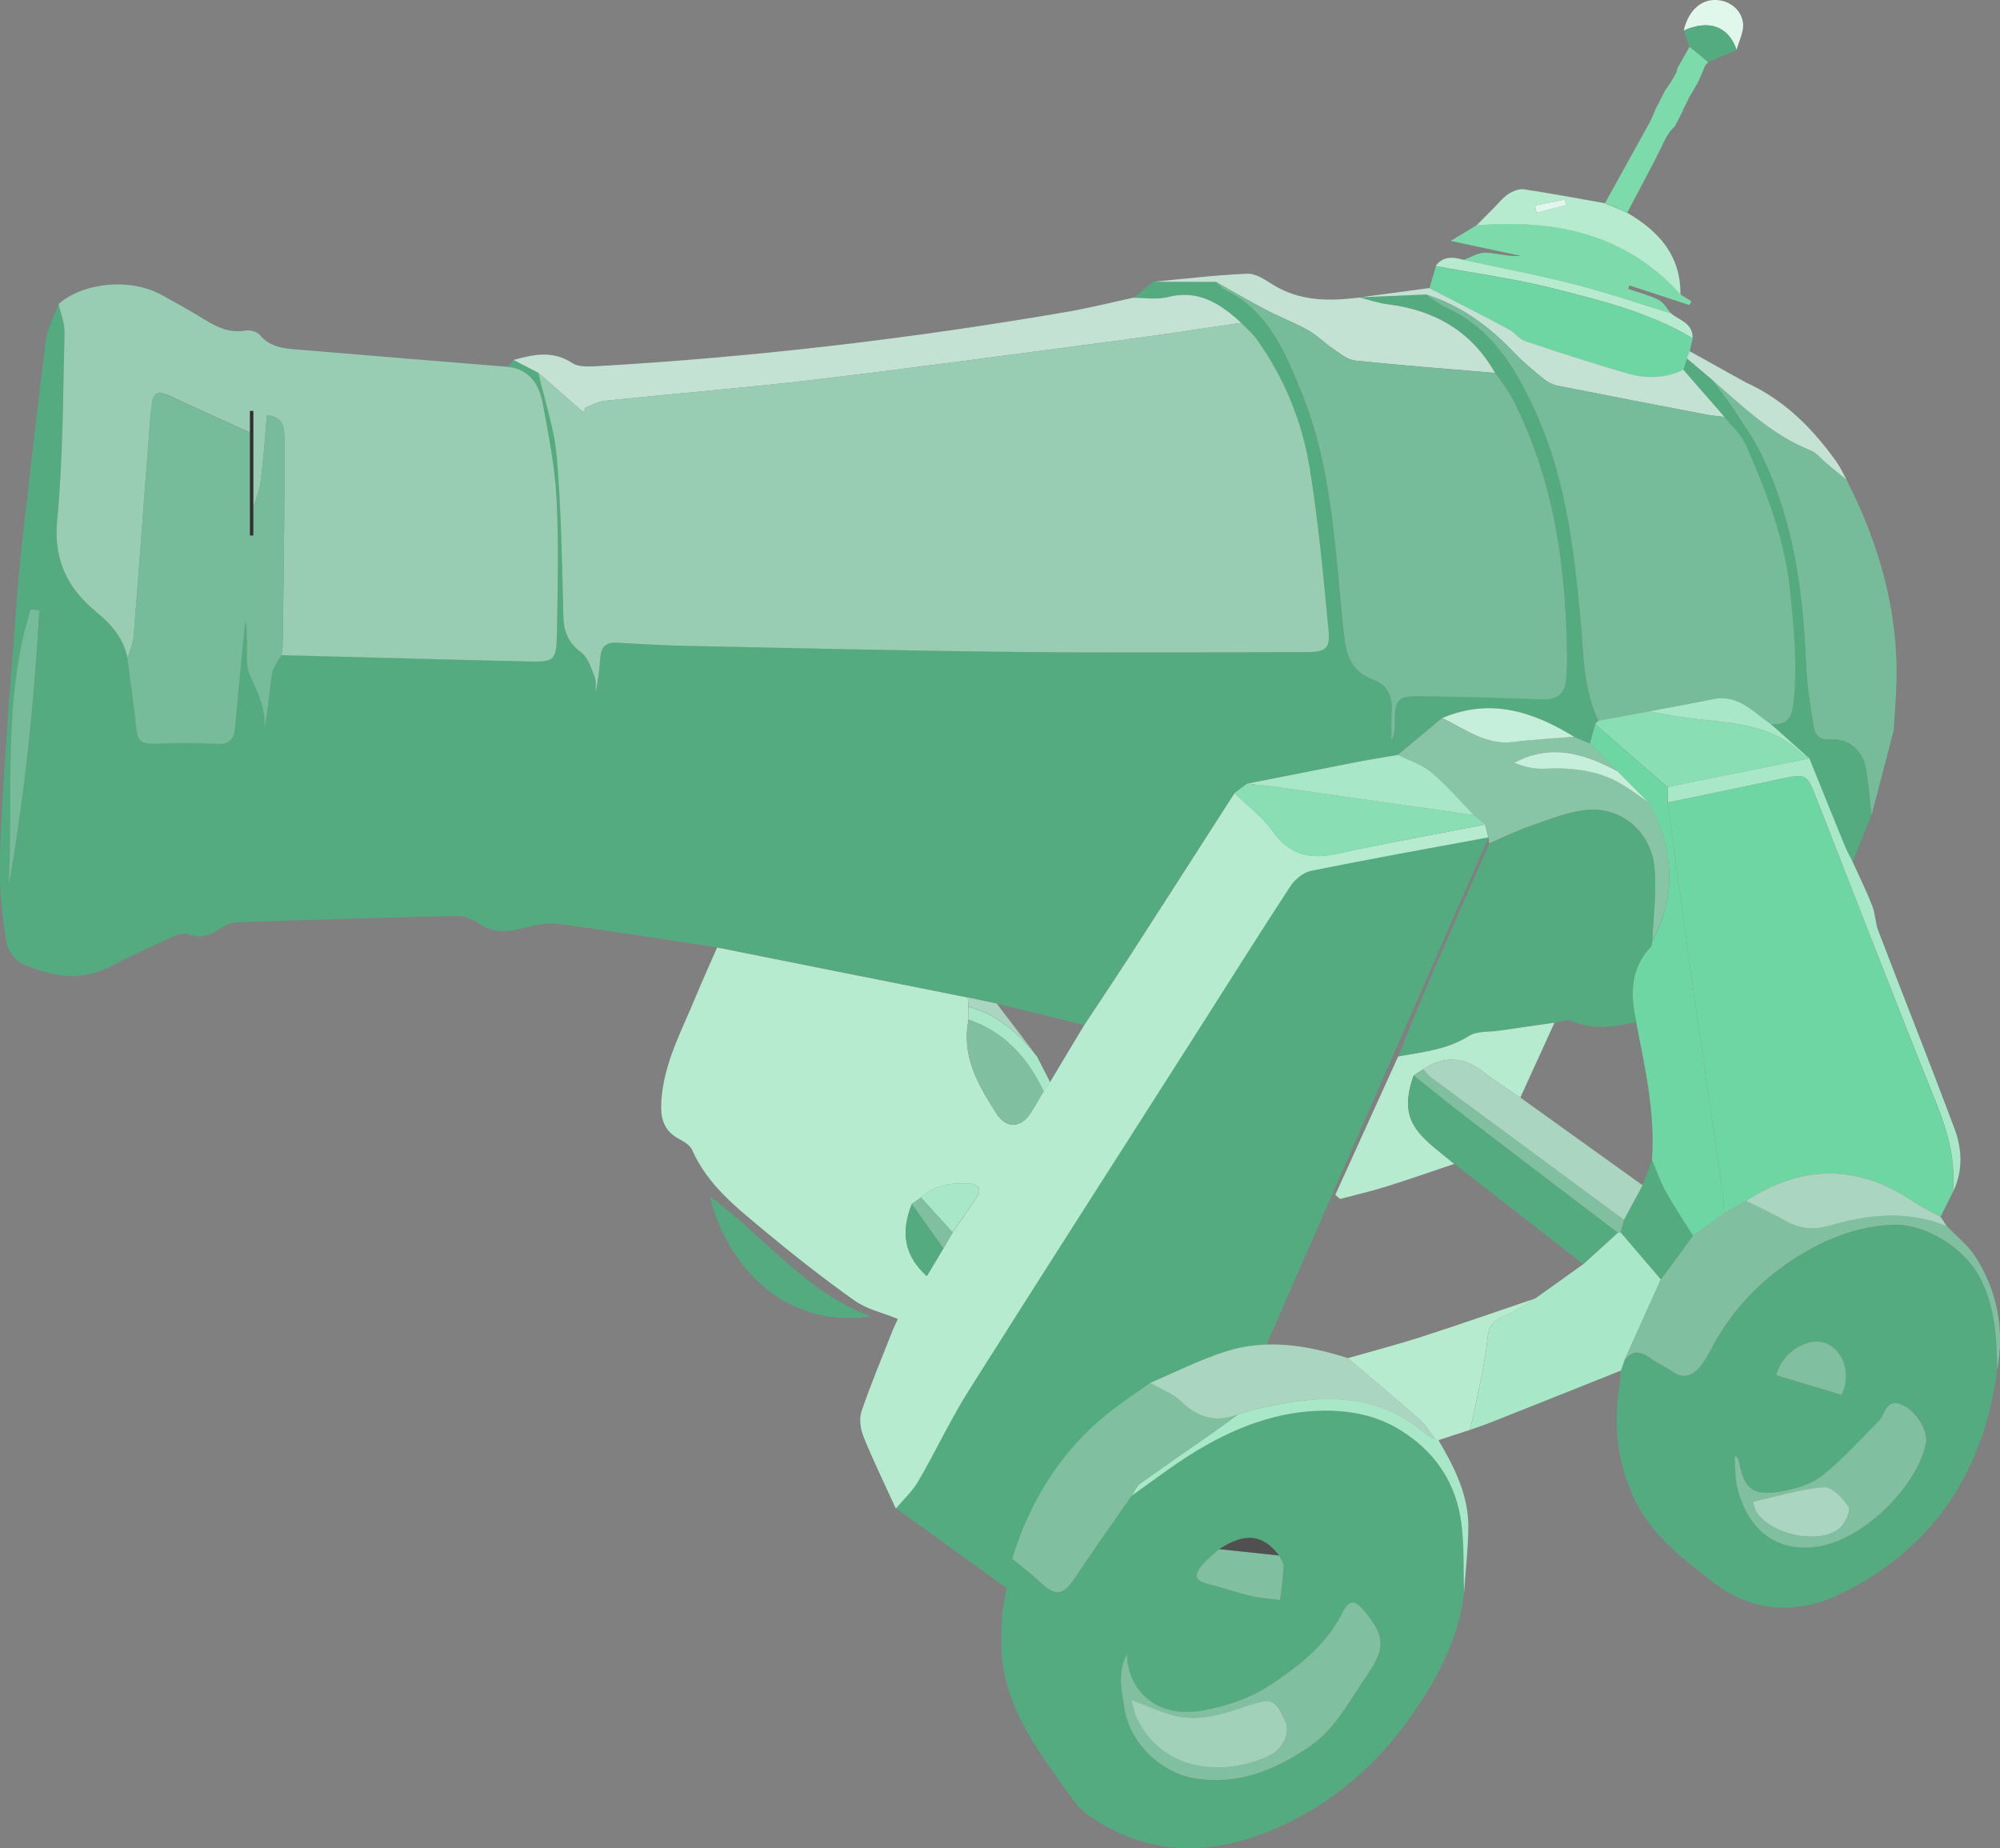 <?xml version="1.0" encoding="UTF-8"?>
<svg id="Layer_1" data-name="Layer 1" xmlns="http://www.w3.org/2000/svg" version="1.1" viewBox="0 0 171.35 158.33">
  <rect x="0" y="0" width="171.35" height="158.33" fill="#808080" stroke="none"/>
  <defs>
    <style>
      .cls-1 {
        fill: #99cdb3;
      }

      .cls-1, .cls-2, .cls-3, .cls-4, .cls-5, .cls-6, .cls-7, .cls-8, .cls-9, .cls-10, .cls-11, .cls-12, .cls-13, .cls-14, .cls-15, .cls-16, .cls-17 {
        stroke-width: 0px;
      }

      .cls-2 {
        fill: #a2d1b9;
      }

      .cls-3 {
        fill: #505050;
      }

      .cls-4 {
        fill: #a8e7c7;
      }

      .cls-5 {
        fill: #8adeb4;
      }

      .cls-6 {
        fill: #b6ebd0;
      }

      .cls-7 {
        fill: #6dd6a2;
      }

      .cls-8 {
        fill: #e2f7ec;
      }

      .cls-9 {
        fill: #aad5c0;
      }

      .cls-10 {
        fill: #80c0a0;
      }

      .cls-11 {
        fill: #88c4a6;
      }

      .cls-12 {
        fill: #303030;
      }

      .cls-13 {
        fill: #77bc9a;
      }

      .cls-14 {
        fill: #7cdaab;
      }

      .cls-15 {
        fill: #c4e2d3;
      }

      .cls-16 {
        fill: #c5efda;
      }

      .cls-17 {
        fill: #55ab80;
      }
    </style>
  </defs>
  <polyline class="cls-17" points="127.54 71.72 103.61 126.37 86.72 136.41 76.77 129.23 82.93 112.93 110.27 72.51 127.54 71.72"/>
  <g>
    <path class="cls-14" d="M146.35,5.32c-.08.09-.16.19-.25.28-.19.45-.38.9-.57,1.35-.15.27-.31.54-.46.81-.11.18-.22.36-.33.54-.09.18-.17.36-.26.54-.09.18-.18.36-.27.53.04.01-.05.05,0,.06l-.72,1.4c-.37.32-.67.76-.93,1.31-.98,2.06-2.09,4.05-3.14,6.07-.64-.27-1.27-.54-1.91-.81,1.24-2.25,2.49-4.49,3.84-6.94.04-.04.47-1.04.47-1.08.09-.18.18-.36.28-.54.09-.18.19-.36.28-.54.09-.18.18-.35.27-.53.18-.27.36-.54.55-.81.15-.27.31-.55.46-.82.01-.09.03-.18.04-.27.35-.63.71-1.25,1.06-1.88.53.44,1.07.88,1.6,1.32Z"/>
    <path class="cls-17" d="M135.4,52.81c-.56-6.13-1.34-12.21-3.97-17.84-1.64-3.53-3.65-6.86-7.45-8.59-.64-.29-1.2-.76-1.79-1.15-1.88.08-3.76.16-5.64.24l-.05.02c.8.2,1.59.48,2.4.58,4.01.5,7.17,2.29,9.2,5.88,1.42,1.71,2.28,3.68,3.08,5.75,2.38,6.08,3.02,12.4,3.09,18.83,0,.54-.04,1.07-.08,1.61-.08,1.26-.73,1.81-2.02,1.77-3.35-.12-6.71-.22-10.06-.27-2.47-.04-2.59.12-2.62,2.55,0,.39-.03.78-.27,1.18,0-.84-.05-1.67,0-2.5.09-1.28-.4-2.22-1.59-2.67-1.87-.7-2.31-2.07-2.51-3.97-.75-6.92-.93-13.99-3.6-20.55-1.4-3.45-2.83-7.02-6.52-8.85-.31-.15-.56-.44-.83-.67-1.79,0-3.58,0-5.37-.01-.56.45-1.12.91-1.67,1.36.96,0,1.98.18,2.88-.05,2.65-.69,4.53.56,6.32,2.2.45.48.98.91,1.35,1.44,2.35,3.3,3.86,7.01,4.51,10.96.75,4.62,1.17,9.3,1.62,13.96.15,1.57-.25,1.85-1.89,1.85-8.42.01-16.84.07-25.26-.02-9.35-.1-18.7-.33-28.05-.52-1.92-.04-3.85-.16-5.76-.27-.88-.05-1.34.3-1.41,1.2-.08,1.02-.19,2.04-.41,3.07-.02-.46.06-.96-.09-1.36-.29-.74-.57-1.65-1.15-2.09-1.1-.82-1.49-1.76-1.52-3.08-.12-4.56-.18-9.13-.56-13.67-.21-2.42-1.03-4.79-1.57-7.18-.71-.37-1.43-.74-2.14-1.1-.17.19-.33.38-.5.57,1.89.2,2.7,1.53,3,3.15.5,2.68,1.04,5.37,1.18,8.08.2,3.89.1,7.79.03,11.68-.04,2.25-.23,2.38-2.4,2.33-7.07-.16-14.13-.36-21.2-.54-.27.52-.7,1.01-.79,1.56-.03.22-.06.43-.09.64-.11.81-.21,1.62-.31,2.44-.03.21-.06.41-.09.62-.03.22-.06.44-.1.67-.03.19-.06.38-.1.58.01-.08.02-.16.03-.23,0-.08.01-.15.02-.23.08-1.59-.64-2.93-1.28-4.36-.41-.91-.2-2.11-.25-3.17-.02-.48,0-.95-.14-1.43-.29,3.01-.61,6.02-.86,9.04-.09,1.12-.5,1.55-1.69,1.47-1.74-.12-3.49-.08-5.23,0-.93.04-1.42-.19-1.53-1.19-.22-2.04-.51-4.08-.77-6.12-.34-1.71-1.36-2.9-2.7-4-2.43-2-3.66-4.43-3.33-7.85.51-5.33.49-10.72.63-16.09.02-.81-.33-1.63-.51-2.44-.37,1.05-.95,2.07-1.09,3.14-.78,6.11-1.45,12.24-2.16,18.36-.11,1.25-.23,2.49-.32,3.74-.34,4.45-.7,8.91-.99,13.36-.21,3.3-.45,6.6-.47,9.9-.02,2.08.23,4.18.57,6.24.11.67.74,1.53,1.36,1.81,2.52,1.12,5.11,1.55,7.74.14,1.69-.91,3.45-1.7,5.2-2.49.38-.17.92-.32,1.27-.19,1.11.41,1.98.04,2.88-.56.39-.26.89-.46,1.35-.47,6.25-.21,12.51-.4,18.76-.53.62-.01,1.32.26,1.84.61,1.28.88,2.56.78,3.96.41.92-.24,1.93-.47,2.85-.35,4.56.6,9.11,1.33,13.66,2.01,6.9,1.38,13.79,2.75,20.69,4.13.26.05.52.11.78.16.82.18,1.65.36,2.48.53,2.5.61,5,1.22,7.49,1.84,1.3-1.97,2.62-3.92,3.9-5.91,3-4.65,5.99-9.31,8.98-13.97.36-.27.71-.54,1.07-.81,3.17-.62,6.33-1.25,9.5-1.86,1.13-.22,2.27-.4,3.41-.59,1.27-1.06,2.53-2.11,3.8-3.17,4.08-1.74,7.76-.58,11.29,1.6.45.19.91.38,1.36.57.15-.56.3-1.12.45-1.67.1-.09.2-.19.3-.28h0c-1.34-2.83-1.27-5.93-1.55-8.93ZM.75,75.91c.41-7.93-.53-15.98,1.89-23.7.25.02.49.05.74.07-.45,7.92-1.24,15.8-2.63,23.63Z"/>
    <path class="cls-6" d="M127.28,70.64c-4.25.83-8.52,1.58-12.75,2.51-2.31.51-4.04.1-5.48-1.92-.88-1.24-2.17-2.2-3.28-3.28-2.99,4.66-5.98,9.32-8.98,13.97-1.28,1.98-2.6,3.94-3.9,5.91-.98,1.62-1.95,3.24-2.92,4.87-.19.27-.37.53-.56.8-.36.61-.71,1.23-1.09,1.83-.86,1.34-2.1,1.4-2.96.06-1.56-2.44-3.02-4.94-2.38-8.04,0-.37-.01-.73-.02-1.09l-.05-.79c-.26-.05-.52-.11-.78-.16-6.9-1.38-13.79-2.75-20.69-4.13-.61,1.39-1.24,2.78-1.82,4.18-1.2,2.93-2.76,5.72-2.96,9-.09,1.45.2,2.54,1.55,3.24.42.22.92.53,1.1.94,1.32,3,3.82,4.93,6.21,6.93,2.5,2.08,5.06,4.09,7.71,5.97,1.05.74,2.41,1.03,3.7,1.56-.16.34-.32.65-.45.98-.91,2.32-1.88,4.61-2.68,6.97-.21.64-.07,1.53.2,2.18.84,2.07,1.82,4.08,2.75,6.12.64-.77,1.42-1.48,1.92-2.34,1.5-2.58,2.77-5.31,4.36-7.83,6.48-10.26,13.04-20.47,19.56-30.7,2.65-4.15,5.26-8.33,7.96-12.45.39-.6,1.13-1.2,1.81-1.33,5.04-1.02,10.1-1.92,15.16-2.86-.09-.36-.18-.71-.27-1.07ZM83.66,102.64c-.67.99-1.36,1.97-2.04,2.95-.27.45-.53.91-.79,1.36-.47.78-.95,1.57-1.43,2.38-1.9-1.75-2.26-3.66-1.28-6.18.26-.18.53-.36.79-.55,1.16-1.1,2.6-1.28,4.08-1.2.74.04,1.23.41.67,1.23Z"/>
    <path class="cls-17" d="M125.21,130.65c-.43-3.58-2.25-6.31-5.37-8.2-1.96-1.18-4.11-1.59-6.29-1.59-4.08,0-7.8,1.45-11.23,3.55-.23.14-.46.29-.69.44-.23.15-.46.3-.68.45-.23.15-.45.31-.68.47-.67.47-1.34.95-2,1.44-.44.32-.89.64-1.34.96-1.59,2.29-3.2,4.57-4.75,6.89-1.13,1.69-1.72,1.77-3.18.38-.71-.68-1.52-1.27-2.29-1.9-.28,1.52-.56,3.04-.84,4.57-.02,1.2-.14,2.41-.05,3.6.32,4.1,2.45,7.41,4.78,10.61.81,1.12,1.55,2.42,2.63,3.19,5.04,3.57,10.53,3.54,15.96,1.19,4.79-2.07,8.72-5.38,11.74-9.72,2.22-3.19,4.03-6.54,4.5-10.47-.06-1.95.02-3.92-.21-5.85ZM103.01,134.1c.42-.51.96-.92,1.45-1.38,2.24-1.44,3.71-1.29,5.13.54.14.33.41.66.39.97-.04.95-.19,1.9-.3,2.85-.84-.11-1.69-.16-2.51-.35-1.21-.28-2.38-.7-3.58-1.01-1.16-.3-1.35-.71-.58-1.62ZM117.05,143.64c-1.49,2.17-2.68,4.55-4.96,6.08-2.99,2-6.13,3.26-9.83,2.63-2.82-.48-5.45-3.03-5.9-5.86-.25-1.56-.66-3.13.18-4.73.16,3.39,2.8,5.46,6.48,4.8,1.94-.35,3.96-.99,5.59-2.05,2.52-1.63,4.98-3.48,6.4-6.32.57-1.13,1.07-1.13,1.88-.15,1.82,2.2,1.8,3.23.16,5.61Z"/>
    <path class="cls-17" d="M169.62,109.47c-1.31-2.53-4.68-4.66-7.52-4.53-2.67.12-5.09.98-7.36,2.28-3.53,2.02-6.3,4.81-8.18,8.45-.27.51-.56,1.02-.94,1.46-.65.76-1.42,1.04-2.35.38-.62-.44-1.33-.74-1.95-1.19-.84-.6-1.55-.61-2.17.27-.09.27-.18.55-.27.82-.08.75-.16,1.51-.25,2.26-.37,2.95.07,5.75,1.27,8.48,1.46,3.31,4.23,5.36,6.95,7.46,3.4,2.63,7.32,2.68,10.89.92,7.87-3.86,12.21-10.44,13.36-19.12-.03-2.73-.16-5.41-1.48-7.95ZM156.42,115.09c1.54.63,2.19,2.63,1.37,4.43-1.84-.55-3.69-1.11-5.62-1.68.64-2.27,2.95-3.28,4.25-2.75ZM165.02,123.69c-.84,3.83-5.53,8.34-9.43,8.84-3.68.46-5.9-1.74-6.73-5.1-.21-.84-.16-1.74-.23-2.61.06-.01.12-.02.19-.03.06.15.15.29.19.45.45,2.32,1.19,2.95,3.55,2.55,1.24-.21,2.61-.6,3.57-1.36,1.76-1.38,3.28-3.08,4.86-4.69.57-.58.59-1.88,1.88-1.43,1.3.46,2.41,2.27,2.17,3.38Z"/>
    <path class="cls-7" d="M167.33,102.1c-.36.72-.72,1.43-1.07,2.15-.81-.46-1.66-.86-2.44-1.37-4.75-3.19-9.49-3.06-14.23,0-.62.36-1.25.71-1.87,1.07-.06-.71-.09-1.43-.19-2.13-.88-6.15-1.79-12.3-2.66-18.45-.69-4.87-1.33-9.74-1.99-14.61,3.24-.68,6.49-1.34,9.72-2.03,2.1-.45,2.19-.43,2.98,1.58,3.44,8.75,6.81,17.52,10.32,26.24.99,2.46,1.65,4.9,1.42,7.56Z"/>
    <path class="cls-13" d="M158.19,41.09c2.78,5.45,4.45,11.18,4.29,17.36-.04,1.38-.16,2.76-.24,4.14-.63,2.42-1.27,4.84-1.9,7.26-.14-1.29-.24-2.58-.45-3.86-.25-1.61-1.41-2.73-3.02-2.62-1.02.07-1.37-.42-1.48-1.1-.31-1.79-.59-3.61-.66-5.42-.26-6.16-1.06-12.2-3.78-17.82-.69-1.42-1.62-2.73-2.49-4.06-.56-.85-1.21-1.65-1.81-2.47,2.64,2.29,5.14,4.76,8.48,6.09.55.22.96.77,1.44,1.17.54.45,1.09.89,1.64,1.34Z"/>
    <path class="cls-4" d="M139.15,116.6c-.09.27-.18.55-.27.82-3.76,1.5-7.53,3.01-11.3,4.5-.54.21-1.1.39-1.64.58.12-.52.27-1.03.37-1.56.4-2.09.92-4.16,1.14-6.27.1-1.01.4-1.48,1.3-1.86,1-.42,1.9-1.06,2.85-1.61,1.35-.96,2.69-1.93,4.04-2.89.99-.9,1.98-1.8,2.97-2.7.08-.01.16-.03.24-.04,1.15,1.35,2.3,2.69,3.45,4.04-1.05,2.33-2.1,4.66-3.15,6.99Z"/>
    <path class="cls-10" d="M139.15,116.6c1.05-2.33,2.1-4.66,3.15-6.99.91-1.25,1.83-2.49,2.74-3.74.89-.64,1.78-1.28,2.68-1.93.62-.36,1.25-.71,1.87-1.07,1.16.58,2.33,1.13,3.47,1.76,1.17.64,2.35.76,3.62.38,3.37-.99,6.74-1.34,10.11.03.83.87,1.82,1.64,2.46,2.64,1.9,2.97,2.49,6.25,1.86,9.73-.03-2.73-.16-5.41-1.48-7.95-1.31-2.53-4.68-4.66-7.52-4.53-2.67.12-5.09.98-7.36,2.28-3.53,2.02-6.3,4.81-8.19,8.45-.27.51-.56,1.02-.94,1.46-.65.77-1.42,1.04-2.35.38-.62-.43-1.33-.74-1.95-1.19-.84-.6-1.55-.61-2.17.27Z"/>
    <path class="cls-6" d="M131.59,111.21c-.94.55-1.85,1.19-2.85,1.61-.9.38-1.2.85-1.3,1.86-.22,2.11-.73,4.18-1.14,6.27-.1.52-.25,1.04-.37,1.56-.9.29-1.81.58-2.71.88-.08-.02-.15-.04-.23-.06-.44-.56-.8-1.21-1.32-1.67-2.04-1.8-4.13-3.54-6.2-5.3,2.13-.61,4.28-1.17,6.39-1.85,3.25-1.05,6.48-2.18,9.72-3.28Z"/>
    <path class="cls-17" d="M146.64,32.49c.61.82,1.26,1.62,1.81,2.47.87,1.33,1.8,2.64,2.49,4.06,2.73,5.62,3.52,11.66,3.78,17.82.08,1.82.36,3.63.66,5.42.11.68.46,1.17,1.48,1.1,1.61-.12,2.77,1.01,3.02,2.62.2,1.28.3,2.57.45,3.86-.54,1.34-1.08,2.67-1.62,4.01-.23-.48-.49-.95-.7-1.44-1.01-2.47-2.01-4.95-3.01-7.43-.1-.08-.19-.17-.29-.25-1-.89-2.01-1.79-3.01-2.68,1.38.13,1.8-.52,1.95-1.87.35-3.19.02-6.32-.29-9.49-.44-4.45-2.02-8.52-3.78-12.53-.4-.91-1.22-1.62-1.85-2.43-1.17-1.35-2.34-2.69-3.52-4.04.1-.33.2-.66.3-.99.7.6,1.41,1.19,2.11,1.79Z"/>
    <path class="cls-9" d="M166.79,105.05c-3.36-1.37-6.74-1.02-10.11-.03-1.27.37-2.45.26-3.62-.38-1.13-.63-2.31-1.18-3.47-1.76,4.74-3.06,9.48-3.19,14.23,0,.77.52,1.62.92,2.44,1.37.18.27.36.54.53.8Z"/>
    <path class="cls-4" d="M155.02,64.98c1,2.48,2,4.96,3.01,7.43.2.49.46.96.7,1.44.56,1.24,1.17,2.47,1.67,3.74.27.68.26,1.47.52,2.15,2.16,5.64,4.39,11.24,6.51,16.89.67,1.78.78,3.66-.1,5.47.23-2.65-.43-5.1-1.42-7.56-3.51-8.72-6.89-17.49-10.32-26.24-.79-2-.87-2.02-2.98-1.58-3.24.69-6.48,1.36-9.72,2.03,0-.44-.01-.88-.02-1.33,4.05-.82,8.11-1.64,12.16-2.45Z"/>
    <path class="cls-17" d="M74.6,112.78c-7.12,1.08-12.22-4.03-13.78-10.26,4.77,3.47,8.25,8.25,13.78,10.26Z"/>
    <path class="cls-4" d="M123.01,123.32c.08.02.15.04.23.06,1.36,2.32,2.58,4.7,2.56,7.46-.02,1.89-.24,3.77-.37,5.66-.06-1.95.02-3.92-.21-5.85-.43-3.58-2.25-6.31-5.37-8.2-1.96-1.18-4.11-1.59-6.29-1.59-4.08,0-7.8,1.45-11.23,3.55-1.86,1.14-3.6,2.49-5.39,3.75.25-.36.43-.83.77-1.07,2.2-1.58,4.44-3.12,6.66-4.67.58-.4,1.13-.83,1.7-1.25.51-.15,1.02-.32,1.54-.44,5.14-1.22,10.17-1.67,14.57,2.15.23.2.55.29.83.43Z"/>
    <path class="cls-8" d="M144.25,2.62c.37-1.59,1.35-2.58,2.59-2.62,1.18-.04,2.33.72,2.49,1.97.1.73-.35,1.54-.55,2.31-.69-2.02-2.37-2.63-4.54-1.66Z"/>
    <path class="cls-17" d="M144.25,2.62c2.17-.98,3.85-.37,4.54,1.66-.81.35-1.63.69-2.44,1.04-.53-.44-1.07-.88-1.6-1.32-.17-.46-.33-.92-.5-1.38Z"/>
    <path class="cls-1" d="M10.93,56.41c-.34-1.71-1.36-2.9-2.7-4-2.43-2-3.66-4.43-3.33-7.85.51-5.33.49-10.72.63-16.08.02-.81-.33-1.63-.51-2.44,2.2-1.88,6.17-2.23,8.83-.77,1.21.67,2.43,1.34,3.61,2.07,1.09.67,2.16,1.21,3.52.99.4-.07,1.02.06,1.25.34.98,1.19,2.33,1.2,3.65,1.31,5.87.5,11.75.97,17.62,1.45,1.89.2,2.7,1.53,3,3.15.5,2.68,1.04,5.37,1.18,8.08.2,3.89.1,7.79.03,11.68-.04,2.25-.23,2.38-2.4,2.33-7.07-.16-14.13-.36-21.2-.54.04-.31.11-.62.11-.93.05-3.52.1-7.05.13-10.57.02-2.4.01-4.81.01-7.21,0-.89-.14-1.69-1.49-1.86-.17,1.92-.29,3.77-.52,5.6-.1.79-.43,1.56-.65,2.34,0-2.76,0-5.52,0-8.29-.09,0-.19,0-.28,0v1.84c-1.99-.9-3.99-1.79-5.96-2.72-2.25-1.06-2.38-1.02-2.58,1.51-.49,6.22-.93,12.45-1.43,18.67-.05.64-.34,1.27-.52,1.9Z"/>
    <path class="cls-15" d="M97.14,25.51c.96,0,1.97.18,2.88-.05,2.65-.69,4.53.56,6.32,2.2-3.45.5-6.9,1.04-10.35,1.49-8.73,1.15-17.46,2.34-26.2,3.38-5.99.71-12.01,1.19-18.01,1.81-.56.06-1.09.38-1.63.58-.05.14-.11.28-.16.41-1.28-1.13-2.56-2.25-3.85-3.38-.71-.37-1.43-.74-2.14-1.11,1.7-.47,3.34-.84,5.02.26.59.39,1.56.3,2.35.26,13.43-.78,26.78-2.36,40.04-4.64,1.92-.33,3.82-.81,5.73-1.22Z"/>
    <path class="cls-7" d="M145.02,28.98h0c-.08.37-.17.74-.25,1.11-.08.2-.16.4-.24.61-.1.33-.2.66-.3.99-1.53.73-3.15.78-4.72.33-2.96-.85-5.89-1.81-8.81-2.78-.52-.17-.89-.74-1.39-1-2.27-1.2-4.56-2.37-6.84-3.55.18-.63.36-1.25.55-1.88,3.37.63,6.78,1.08,10.09,1.92,2.3.59,4.62,1.16,6.87,1.94.25.09.5.18.74.27.37.14.74.28,1.11.44,1.1.46,2.17.99,3.21,1.62Z"/>
    <path class="cls-15" d="M116.49,25.49c.8.2,1.59.48,2.4.58,4.01.5,7.17,2.3,9.2,5.88-3.99-.34-7.99-.64-11.98-1.06-.69-.07-1.34-.64-1.96-1.06-.72-.48-1.34-1.13-2.09-1.55-1.2-.66-2.49-1.15-3.71-1.79-1.41-.74-2.78-1.56-4.17-2.34-1.79,0-3.58,0-5.37-.01,2.69-.25,5.37-.58,8.06-.69.71-.03,1.5.51,2.17.93,2.34,1.46,4.87,1.43,7.45,1.11Z"/>
    <path class="cls-14" d="M139.59,24.47c-.03.09-.06.19-.09.28.87.3,1.78.53,2.6.94.44.22.71.76,1.06,1.15-2.69-.82-5.36-1.74-8.08-2.44-3.19-.81-6.44-1.43-9.67-2.14.62-.22,1.25-.63,1.86-.61,1.01.04,2,.36,3.06.28-1.95-.41-3.9-.83-6.04-1.29.87-.53,1.54-.93,2.21-1.34,6.67-.53,12.76.67,17.47,5.92.31.2.62.4.93.59-.05.11-.1.22-.15.33-1.72-.56-3.44-1.13-5.16-1.69Z"/>
    <path class="cls-15" d="M122.46,24.68c2.28,1.18,4.57,2.34,6.84,3.55.5.27.87.83,1.39,1,2.92.98,5.85,1.93,8.81,2.78,1.57.45,3.19.4,4.72-.33,1.17,1.35,2.34,2.69,3.52,4.04-.53-.07-1.07-.11-1.59-.21-4.24-.81-8.49-1.63-12.72-2.47-.41-.08-.84-.3-1.16-.57-.86-.7-1.74-1.41-2.5-2.21-2.14-2.27-4.58-4.07-7.58-5.03-1.88.08-3.76.16-5.64.24,1.97-.26,3.94-.53,5.91-.79Z"/>
    <path class="cls-6" d="M139.4,18.22c-.64-.27-1.27-.54-1.91-.81-2.31-.41-4.6-.84-6.92-1.19-.43-.06-.97.16-1.35.41-.47.31-.83.78-1.23,1.18-.5.5-.99,1-1.49,1.5,6.67-.53,12.76.67,17.47,5.92.04-3.36-1.88-5.44-4.57-7.01ZM131.64,18.23c-.05-.21-.1-.41-.15-.62.85-.17,1.7-.34,2.56-.51.04.16.08.32.12.48l-2.52.65Z"/>
    <path class="cls-6" d="M145.02,28.98h0c-1.03-.63-2.11-1.16-3.21-1.62-.37-.15-.74-.3-1.11-.44-.25-.09-.5-.18-.74-.27-2.25-.78-4.57-1.35-6.87-1.94-3.31-.84-6.72-1.29-10.09-1.92.64-.89,1.51-.77,2.4-.53,3.22.7,6.47,1.32,9.67,2.14,2.72.7,5.39,1.62,8.08,2.44.18.15.39.28.6.41.05.03.1.06.16.09.05.03.1.06.16.1.08.05.15.1.22.15.02.02.05.04.07.05.05.03.09.07.13.11.32.28.54.64.52,1.22Z"/>
    <path class="cls-15" d="M158.19,41.09c-.55-.45-1.09-.89-1.64-1.34-.48-.4-.89-.95-1.44-1.17-3.34-1.33-5.84-3.8-8.48-6.09-.7-.6-1.41-1.2-2.11-1.79.08-.2.16-.41.24-.61,1.61.89,3.21,1.78,4.82,2.68,3.28,1.48,5.72,3.93,7.77,6.81.33.47.57,1,.85,1.51Z"/>
    <path class="cls-1" d="M46.14,31.95c1.28,1.13,2.56,2.25,3.85,3.38.05-.14.11-.28.16-.41.54-.2,1.07-.52,1.63-.58,6-.62,12.02-1.1,18.01-1.81,8.74-1.04,17.47-2.23,26.2-3.38,3.46-.46,6.9-.99,10.35-1.49.45.48.98.91,1.35,1.44,2.35,3.3,3.86,7.01,4.51,10.96.75,4.62,1.18,9.3,1.62,13.96.15,1.57-.25,1.85-1.9,1.85-8.42.01-16.84.07-25.26-.02-9.35-.1-18.7-.33-28.05-.52-1.92-.04-3.84-.16-5.76-.27-.88-.05-1.34.3-1.41,1.2-.08,1.02-.19,2.04-.41,3.07-.02-.46.07-.96-.09-1.36-.29-.74-.57-1.65-1.15-2.08-1.1-.82-1.49-1.76-1.52-3.08-.12-4.56-.18-9.13-.57-13.67-.2-2.42-1.03-4.79-1.57-7.18Z"/>
    <path class="cls-13" d="M104.18,24.16c1.39.78,2.76,1.6,4.17,2.34,1.22.64,2.51,1.13,3.71,1.79.75.42,1.37,1.07,2.09,1.55.62.41,1.28.98,1.96,1.06,3.98.42,7.98.72,11.98,1.06,1.42,1.71,2.27,3.68,3.08,5.75,2.38,6.08,3.02,12.4,3.09,18.83,0,.54-.04,1.07-.08,1.61-.08,1.26-.73,1.81-2.01,1.77-3.35-.12-6.71-.22-10.06-.27-2.47-.04-2.59.11-2.62,2.55,0,.39-.03.78-.27,1.18,0-.84-.04-1.67.01-2.5.08-1.28-.4-2.22-1.59-2.66-1.87-.7-2.31-2.07-2.51-3.97-.75-6.92-.93-13.99-3.59-20.55-1.4-3.45-2.83-7.02-6.53-8.85-.31-.15-.56-.44-.83-.67Z"/>
    <path class="cls-13" d="M122.19,25.23c3,.96,5.43,2.77,7.58,5.03.76.81,1.64,1.51,2.5,2.21.33.27.75.49,1.16.57,4.24.84,8.48,1.66,12.72,2.47.52.1,1.06.14,1.59.21.63.8,1.45,1.52,1.85,2.43,1.76,4.02,3.34,8.08,3.78,12.53.32,3.17.64,6.3.29,9.49-.15,1.35-.57,2-1.95,1.87-1.52-1.03-2.8-2.59-4.97-2.14-1.83.38-3.67.7-5.51,1.05-1.43.26-2.86.52-4.29.79-1.34-2.83-1.27-5.93-1.55-8.93-.56-6.13-1.34-12.21-3.97-17.84-1.64-3.53-3.65-6.86-7.46-8.59-.64-.29-1.2-.76-1.79-1.15Z"/>
    <path class="cls-13" d="M21.7,43.5c.23-.78.55-1.54.65-2.34.23-1.84.35-3.69.52-5.6,1.35.17,1.49.97,1.49,1.86,0,2.4.01,4.81-.01,7.21-.03,3.52-.08,7.05-.13,10.57,0,.31-.07.62-.11.93-.27.52-.7,1.01-.79,1.56-.27,1.71-.4,3.44-.73,5.19.37-1.89-.47-3.43-1.19-5.06-.41-.92-.2-2.11-.25-3.17-.02-.48,0-.95-.14-1.43-.29,3.01-.61,6.03-.86,9.04-.09,1.11-.5,1.55-1.69,1.47-1.74-.12-3.49-.08-5.23,0-.93.04-1.42-.19-1.53-1.18-.22-2.04-.51-4.08-.78-6.12.18-.63.47-1.26.52-1.9.5-6.22.94-12.44,1.43-18.67.2-2.52.32-2.56,2.58-1.51,1.98.93,3.98,1.81,5.96,2.72,0,2.94,0,5.88,0,8.82.09,0,.19,0,.28,0,0-.79,0-1.58,0-2.37Z"/>
    <path class="cls-7" d="M142.86,67.43c0,.44.01.88.02,1.33.66,4.87,1.3,9.74,1.99,14.61.87,6.15,1.78,12.3,2.66,18.45.1.71.13,1.42.19,2.13-.89.64-1.78,1.28-2.68,1.93-.77-1.24-1.59-2.45-2.3-3.72-.48-.87-.81-1.82-1.21-2.74.3-4.03-.59-7.93-1.35-11.84-.51-2.32-.55-4.55,1.23-6.44.11-.11.09-.34.14-.51,2.17-4,1.81-7.94-.29-11.84-.89-.9-1.79-1.8-2.68-2.7-.79-.79-1.58-1.59-2.37-2.38.15-.56.3-1.12.45-1.67,2.07,1.8,4.14,3.61,6.21,5.41Z"/>
    <path class="cls-11" d="M136.21,63.69c.79.79,1.58,1.59,2.37,2.38-2.83-1.53-5.73-2.41-8.85-.73.82.33,1.68.55,2.52.51,2.31-.11,4.55.09,6.59,1.27.84.49,1.61,1.09,2.42,1.64,2.1,3.9,2.46,7.84.29,11.84.08-2.17.43-4.37.16-6.49-.36-2.89-2.81-4.93-5.6-4.73-1.68.12-3.34.83-4.97,1.38-1.22.41-2.37,1-3.56,1.5-.02-.18-.03-.37-.05-.55-.09-.36-.18-.72-.27-1.07-.34-.27-.68-.54-1.01-.81-1.21-1.23-2.34-2.56-3.66-3.67-.8-.67-1.89-.99-2.85-1.47,1.27-1.06,2.53-2.11,3.8-3.17,1.95.92,3.72,2.35,6.1,2.05,1.72-.22,3.46-.31,5.19-.45.45.19.91.38,1.36.57Z"/>
    <path class="cls-5" d="M142.86,67.43c-2.07-1.8-4.14-3.61-6.21-5.41.1-.09.2-.18.3-.28,1.43-.26,2.86-.52,4.29-.79,1.14.19,2.27.42,3.42.57,3.42.45,6.99.39,9.71,3.05.09.09.24.1.37.16.1.08.19.17.29.25-4.05.82-8.11,1.64-12.16,2.45Z"/>
    <path class="cls-5" d="M126.26,69.83c.34.27.68.54,1.01.81-4.25.83-8.52,1.58-12.75,2.51-2.31.51-4.04.1-5.48-1.92-.88-1.24-2.17-2.19-3.28-3.28.36-.27.71-.54,1.07-.81.93.1,1.86.19,2.78.32,5.55.78,11.09,1.58,16.64,2.37Z"/>
    <path class="cls-4" d="M126.26,69.83c-5.55-.79-11.09-1.58-16.64-2.37-.92-.13-1.85-.21-2.78-.32,3.17-.62,6.33-1.25,9.5-1.87,1.13-.22,2.27-.39,3.41-.59.96.48,2.05.8,2.85,1.47,1.32,1.1,2.45,2.43,3.66,3.67Z"/>
    <path class="cls-13" d="M.74,75.91c.42-7.92-.53-15.98,1.89-23.7.25.02.49.05.74.07-.45,7.92-1.24,15.8-2.63,23.62Z"/>
    <path class="cls-16" d="M134.85,63.12c-1.73.15-3.47.23-5.19.45-2.39.3-4.15-1.13-6.1-2.05,4.08-1.74,7.76-.58,11.29,1.6Z"/>
    <path class="cls-9" d="M85.4,85.99l3.46,4.54c-1.56-1.98-3.38-3.61-5.89-4.29-.02-.26-.03-.53-.05-.79.83.18,1.65.36,2.48.53Z"/>
    <path class="cls-17" d="M127.59,72.27c1.18-.51,2.34-1.09,3.56-1.5,1.63-.55,3.29-1.26,4.97-1.38,2.79-.2,5.24,1.84,5.6,4.73.26,2.13-.09,4.33-.16,6.49-.04.17-.03.4-.14.51-1.78,1.89-1.74,4.12-1.23,6.44-1.87.41-3.72.73-5.58-.1-.38-.17-.94.09-1.42.15-1.58.23-3.16.45-4.74.68-.87.13-1.89.02-2.57.45-1.89,1.18-3.99,1.41-6.08,1.76.88-2.15,1.72-4.31,2.63-6.44,1.7-3.94,3.45-7.87,5.17-11.8Z"/>
    <path class="cls-10" d="M106.06,121.18c-.57.42-1.13.84-1.7,1.25-2.22,1.56-4.46,3.09-6.66,4.67-.34.24-.52.71-.77,1.07-1.59,2.29-3.2,4.57-4.75,6.89-1.13,1.69-1.71,1.77-3.18.38-.72-.68-1.52-1.27-2.28-1.9,1.64-5.29,4.5-9.73,8.99-13.05.93-.69,1.89-1.34,2.83-2.01.91.53,1.95.91,2.69,1.61,1.44,1.39,2.98,1.81,4.84,1.09Z"/>
    <path class="cls-9" d="M106.06,121.18c-1.86.72-3.39.3-4.84-1.09-.73-.71-1.78-1.09-2.69-1.61,2.13-.9,4.22-1.96,6.41-2.67,3.54-1.15,7.07-.56,10.53.54,2.07,1.76,4.16,3.5,6.2,5.3.52.46.89,1.11,1.32,1.67-.28-.14-.6-.24-.83-.43-4.4-3.82-9.43-3.37-14.57-2.15-.52.12-1.03.29-1.54.44Z"/>
    <path class="cls-6" d="M119.79,90.51c2.09-.36,4.19-.58,6.08-1.76.68-.43,1.71-.32,2.57-.45,1.58-.23,3.16-.46,4.74-.68-.98,2.14-1.95,4.28-2.93,6.42-1.06-.73-2.16-1.41-3.17-2.2-1.69-1.32-3.38-1.41-5.16-.23-.27.18-.54.35-.81.53-.95,2.73-.54,4.25,1.64,6.07.61.51,1.23,1.01,1.84,1.51-1.98.66-3.96,1.36-5.96,1.98-1.26.39-2.55.68-3.83,1.02-.13-.12-.27-.23-.4-.35,1.79-3.95,3.59-7.89,5.38-11.84Z"/>
    <path class="cls-17" d="M124.6,99.71c-.61-.5-1.23-1-1.84-1.51-2.18-1.81-2.59-3.34-1.64-6.07,1.68,1.33,3.33,2.68,5.03,3.98,4.14,3.18,8.31,6.33,12.46,9.49-.99.9-1.98,1.8-2.97,2.7-3.68-2.87-7.36-5.74-11.04-8.6Z"/>
    <path class="cls-10" d="M89.42,93.5c-.36.61-.71,1.23-1.09,1.83-.86,1.34-2.1,1.4-2.96.06-1.56-2.44-3.02-4.94-2.38-8.04,3.09,1.06,5.05,3.3,6.43,6.15Z"/>
    <path class="cls-4" d="M78.9,102.6c1.15-1.1,2.6-1.28,4.08-1.2.73.04,1.23.41.67,1.23-.67.99-1.36,1.97-2.04,2.95-.91-1-1.81-1.99-2.72-2.99Z"/>
    <path class="cls-17" d="M80.83,106.95c-.47.79-.95,1.57-1.43,2.38-1.9-1.74-2.26-3.66-1.28-6.18.9,1.27,1.81,2.54,2.71,3.8Z"/>
    <path class="cls-4" d="M89.42,93.5c-1.37-2.86-3.33-5.09-6.43-6.15,0-.36-.01-.73-.02-1.09,2.51.67,4.33,2.3,5.89,4.29.37.72.74,1.44,1.11,2.16-.18.27-.37.53-.55.8Z"/>
    <path class="cls-10" d="M80.83,106.95c-.9-1.27-1.81-2.54-2.71-3.8.26-.18.53-.36.79-.54.91.99,1.81,1.99,2.72,2.99-.26.45-.53.91-.79,1.36Z"/>
    <path class="cls-10" d="M116.89,138.03c-.81-.99-1.31-.99-1.88.15-1.42,2.84-3.88,4.69-6.4,6.32-1.63,1.06-3.66,1.71-5.59,2.05-3.68.66-6.32-1.41-6.48-4.8-.84,1.6-.43,3.17-.18,4.73.45,2.83,3.09,5.38,5.9,5.86,3.7.64,6.84-.62,9.83-2.63,2.29-1.53,3.47-3.91,4.96-6.08,1.64-2.38,1.66-3.41-.16-5.61ZM108.76,150.42c-3.79,1.81-9.17,1.45-11.38-3.28-.17-.38-.24-.81-.43-1.48,1.38.52,2.39.98,3.44,1.28,2.27.65,4.41-.09,6.54-.8,2-.67,2.32-.57,3.19,1.31.44.94-.1,2.38-1.36,2.98Z"/>
    <path class="cls-10" d="M109.58,133.26c.14.32.41.66.39.97-.04.95-.19,1.9-.3,2.85-.84-.11-1.69-.16-2.51-.35-1.21-.28-2.38-.7-3.59-1.01-1.16-.3-1.35-.71-.58-1.62.43-.51.96-.92,1.45-1.37,1.71.18,3.42.36,5.13.54Z"/>
    <path class="cls-3" d="M109.58,133.26c-1.71-.18-3.42-.36-5.13-.54,2.24-1.44,3.71-1.29,5.13.54Z"/>
    <path class="cls-10" d="M162.85,120.31c-1.29-.46-1.31.85-1.88,1.43-1.58,1.6-3.1,3.3-4.86,4.69-.96.76-2.32,1.15-3.57,1.36-2.36.4-3.11-.24-3.55-2.55-.03-.16-.12-.3-.19-.45-.06.01-.12.02-.19.03.07.87.02,1.77.23,2.61.83,3.36,3.06,5.57,6.73,5.1,3.9-.49,8.59-5,9.43-8.84.24-1.11-.87-2.92-2.17-3.38ZM157.57,130.97c-1.81,1.41-5.93.49-7.11-1.48-.17-.28-.21-.63-.27-.82,2.1-.47,4.07-1.09,6.07-1.24.69-.05,1.66.94,2.12,1.69.21.34-.32,1.47-.81,1.86Z"/>
    <path class="cls-10" d="M152.17,117.83c.65-2.27,2.95-3.28,4.25-2.75,1.54.63,2.19,2.63,1.37,4.43-1.84-.55-3.69-1.11-5.62-1.69Z"/>
    <path class="cls-17" d="M141.53,99.41c.4.92.72,1.87,1.21,2.74.71,1.27,1.53,2.49,2.3,3.72-.91,1.25-1.83,2.49-2.74,3.74-1.15-1.35-2.3-2.69-3.45-4.04.09-.35.19-.71.28-1.06.53-.99,1.07-1.97,1.6-2.96.27-.71.54-1.43.81-2.14Z"/>
    <path class="cls-10" d="M139.13,104.51c-.09.35-.19.71-.28,1.06-.08.01-.16.03-.24.04-4.16-3.16-8.32-6.32-12.46-9.49-1.7-1.3-3.36-2.65-5.03-3.98.27-.18.54-.35.81-.53.25.25.47.55.75.75,5.48,4.06,10.97,8.1,16.46,12.15Z"/>
    <path class="cls-4" d="M154.74,64.73c-.12-.05-.28-.07-.37-.16-2.72-2.66-6.29-2.61-9.71-3.05-1.14-.15-2.28-.38-3.42-.57,1.84-.35,3.68-.67,5.51-1.05,2.17-.45,3.45,1.11,4.97,2.14,1,.89,2.01,1.79,3.01,2.68Z"/>
    <path class="cls-12" d="M21.7,43.5v2.37c-.09,0-.19,0-.28,0,0-2.94,0-5.88,0-8.82,0-.61,0-1.23,0-1.84.09,0,.19,0,.28,0v8.29Z"/>
    <path class="cls-8" d="M131.5,17.61c.85-.17,1.7-.34,2.55-.51.04.16.08.32.12.48-.84.22-1.68.43-2.52.65-.05-.21-.1-.41-.15-.62Z"/>
    <path class="cls-16" d="M141.26,68.77c-.8-.55-1.58-1.16-2.42-1.64-2.04-1.18-4.28-1.38-6.59-1.27-.84.04-1.7-.18-2.52-.51,3.12-1.68,6.01-.8,8.85.73.89.9,1.79,1.8,2.68,2.7Z"/>
    <path class="cls-9" d="M130.25,94.03c3.49,2.51,6.98,5.01,10.48,7.52-.53.99-1.07,1.97-1.6,2.96-5.49-4.05-10.98-8.1-16.46-12.15-.28-.21-.5-.5-.75-.75,1.78-1.18,3.47-1.09,5.16.23,1.01.79,2.11,1.47,3.17,2.2Z"/>
    <path class="cls-2" d="M96.95,145.65c1.38.52,2.39.98,3.44,1.28,2.27.65,4.42-.09,6.53-.8,2.01-.67,2.32-.57,3.19,1.31.44.94-.1,2.38-1.36,2.98-3.79,1.81-9.17,1.45-11.38-3.28-.18-.38-.24-.81-.43-1.48Z"/>
    <path class="cls-9" d="M150.19,128.66c2.1-.47,4.07-1.09,6.07-1.24.69-.05,1.66.94,2.12,1.69.21.34-.32,1.47-.81,1.86-1.81,1.41-5.93.49-7.11-1.48-.17-.28-.21-.63-.27-.82Z"/>
  </g>
</svg>